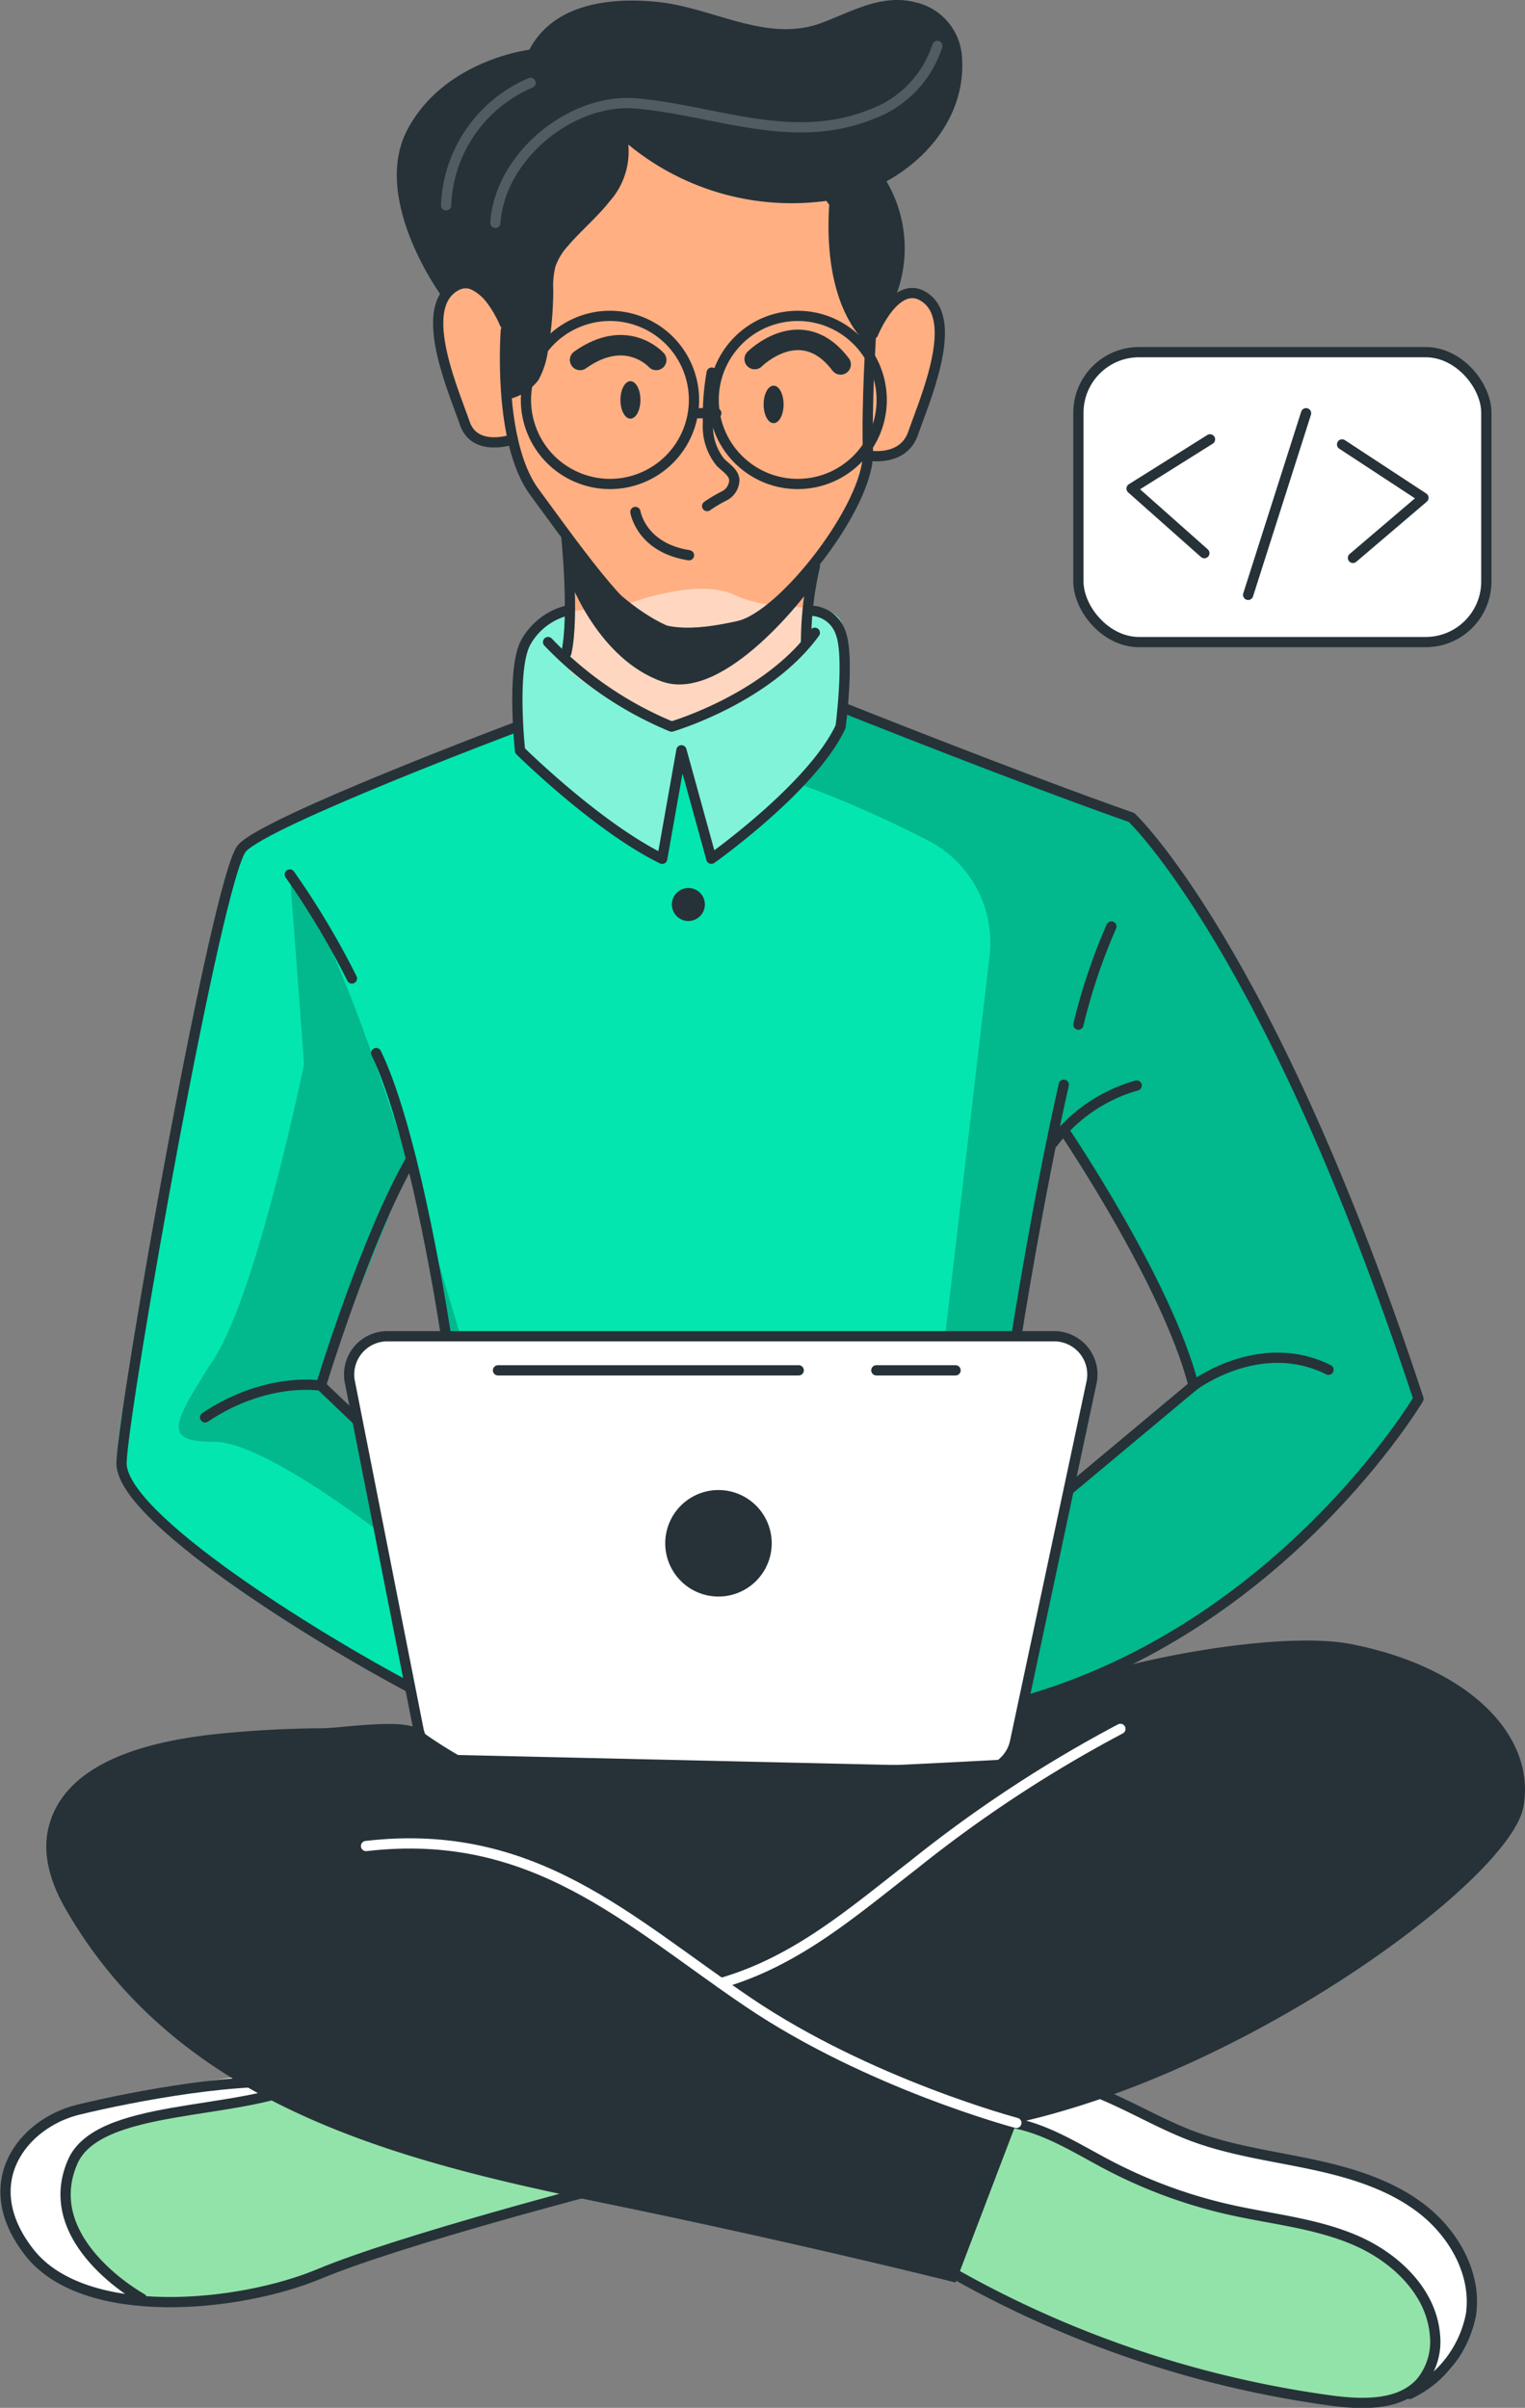 <svg xmlns="http://www.w3.org/2000/svg" width="164.264" height="259.255" viewBox="0 0 164.264 259.255"><rect x="0" y="0" width="164.264" height="259.255" fill="#808080" stroke="none"/><defs><style>.a{fill:#92e3a9;}.b,.f,.k{fill:#fff;}.c,.i,.j,.l{fill:none;}.c,.i,.k{stroke:#263238;}.c,.i,.j,.k,.l{stroke-linecap:round;stroke-linejoin:round;}.c,.j,.k,.l{stroke-width:1.103px;}.d{fill:#03e6b0;}.e{fill:#ffaf82;}.f{opacity:0.5;}.g,.j{opacity:0.2;}.h{fill:#263238;}.i{stroke-width:2.206px;}.j,.l{stroke:#fff;}</style></defs><g transform="translate(-80.982 -65.103)"><g transform="translate(81.415 65.103)"><path class="a" d="M149.158,297.761s-29.217,8.38-33.3,9.825c-3.712,1.311-13.769,4.834-21.316,3.745a16.506,16.506,0,0,1-2.156-.466c-7.646-2.278-11.08-4.4-12.08-9.213s2.8-8.346,6.468-10.614,23.561-4.633,23.561-4.633l4.8,1.411h.011Z" transform="translate(-80.144 -63.447)"/><path class="b" d="M94.545,311.331a16.506,16.506,0,0,1-2.156-.466c-7.646-2.278-11.08-4.4-12.08-9.213s2.8-8.346,6.468-10.614,23.561-4.633,23.561-4.633l4.8,1.411c-4.345,2-20.549,3.111-24.083,5.145s-5.246,5.868-3.156,11.047C89.011,306.763,91.989,309.431,94.545,311.331Z" transform="translate(-80.144 -63.447)"/><path class="c" d="M144.761,298.944s-21.943,5.685-30.644,9.324-25.3,5.231-31.215-2.274-.682-13.962,5.231-15.4,17.87-3.709,24.4-2.8" transform="translate(-80.143 -63.438)"/><path class="c" d="M94.936,310.922s-11.164-6.121-7.456-14.7c2.735-6.332,17.63-4.959,25-8.421" transform="translate(-80.095 -63.436)"/><path class="a" d="M237.423,312.691c-.3,2.989-1.356,5.857-4.379,7.635-2.012,1.19-4.879,1.9-8.981,1.857-10.246-.134-29.506-7.457-29.506-7.457l-18.037-9.969,9.38-14.848,2.567-4.067,6.635,1.489s5.49,3.112,11.013,5.591,18.927,3,23.65,6.824S237.934,307.712,237.423,312.691Z" transform="translate(-79.423 -63.451)"/><path class="b" d="M237.354,312.691c-.3,2.989-1.356,5.857-4.378,7.635a13.514,13.514,0,0,0-.512-9c-2-4.524-8.569-8.513-17.193-9.179s-15.225-4.7-18.682-6.5c-2.7-1.4-8.39-4.456-10.758-5.735l2.567-4.067,6.635,1.489s5.49,3.112,11.013,5.591,18.927,3,23.65,6.824S237.865,307.712,237.354,312.691Z" transform="translate(-79.353 -63.451)"/><path class="c" d="M180.5,307.507a113.859,113.859,0,0,0,42.218,14.422c3.28.395,7.1.449,9.3-2.017a6.873,6.873,0,0,0,1.514-5.153c-.4-4.63-4.291-8.3-8.561-10.137s-8.985-2.273-13.519-3.289a53.451,53.451,0,0,1-13-4.756c-3.259-1.7-6.416-3.767-10.013-4.529s-7.883.162-9.8,3.3" transform="translate(-79.407 -63.406)"/><path class="c" d="M230.744,321.2a12.015,12.015,0,0,0,6.6-8.523c.654-4.364-1.832-8.751-5.334-11.436s-7.879-3.945-12.2-4.844-8.74-1.5-12.851-3.107c-6.32-2.469-12.553-7.348-19.112-5.608" transform="translate(-79.338 -63.44)"/><path class="d" d="M201.5,152.658l-30.519-11.613-.378-.144s.112-.812.2-1.99c.188-2.434.289-6.4-.856-7.747-1.7-1.989-6.523-.322-11.224-2.478s-13.4,1.7-13.4,1.7-6.28-1.156-9.047,3.379c-1.411,3.656-.922,9.1-.922,9.1s-.2.078-.578.212c-3.634,1.355-23.416,8.8-27.606,11.792-4.623,3.278-9.735,36.9-11.381,46.765s-4.568,18.771-3.078,22.172,22.738,19.761,34.963,23.983,55.6,2.99,55.6,2.99.711-.189,1.967-.589c7.335-2.357,33.363-12.059,47.166-34.942C232.408,215.25,219.039,171.4,201.5,152.658ZM119.049,209.2c-2.245,1.59-1.045,7.758-1.045,7.758l-3.822-3.367,9.59-23.583,4.09,18.1S121.293,207.626,119.049,209.2Zm76.729,14.981c-1.056.545,3.034-10.791,1.089-13.358S189.1,208.5,189.1,208.5l.5-3.1c.068-.345,3.457-17.727,3.457-17.727l1.145-1.366s11.869,20.348,13.992,27.516C208.191,213.827,195.255,224.185,195.778,224.185Z" transform="translate(-80.053 -64.632)"/><path class="e" d="M143.625,79.466l-15.75,16.723s-2.173,1.919-1.31,6.77,2.873,9.019,4.393,9.342a21.588,21.588,0,0,0,3.647.326s3.375,7.314,5.766,10.19c0,0,.833,11.29.389,14.425,0,0,5.659,4.943,10.989,5.571s13.566-7.538,13.566-7.538l2.041-10s4.832-7.335,5.162-9.288,2.538-1.452,3.623-2.415,3.6-5.27,4.013-9.341.444-8.746-4.284-7.373c-4.1-1.1-1.532-9.763-1.532-9.763l-7.2-6.352Z" transform="translate(-79.798 -64.996)"/><path class="f" d="M170.667,141.045a15.893,15.893,0,0,1-.811,1.823c-2.6,4.9-13.925,14.237-13.925,14.237l-3.422-10.525L150.629,157.1c-3.778-1.645-15.3-11.636-15.3-11.636s-.39-.933-.867-2.389c.378-.134.578-.212.578-.212s-.49-5.445.922-9.1c2.768-4.535,9.047-3.379,9.047-3.379s8.7-3.857,13.4-1.7,9.525.49,11.224,2.478.656,9.736.656,9.736Z" transform="translate(-79.737 -64.632)"/><path class="g" d="M200.956,152.577l-30.519-11.613-.378-.144s.112-.812.2-1.99l-.634,3.956-4.513,6.135a123.57,123.57,0,0,1,14.082,6.207,12.368,12.368,0,0,1,6.47,12.337L180.04,215.57l-2.3,27.317,6.957,7.224c7.336-2.357,33.363-12.059,47.166-34.942C231.863,215.169,218.494,171.315,200.956,152.577ZM195.233,224.1c-1.056.545,3.034-10.791,1.089-13.358s-7.769-2.322-7.769-2.322l.5-3.1c.068-.345,3.457-17.727,3.457-17.727l1.145-1.366s11.869,20.348,13.992,27.516C207.646,213.747,194.71,224.1,195.233,224.1Z" transform="translate(-79.508 -64.551)"/><path class="g" d="M129.881,210.6l-4.746-15.859s-8.508-29.02-14.343-36.177l1.533,20.409s-5.005,24.381-9.64,31.627-5.635,9.046,0,9.046,19.338,10.925,19.338,10.925l-1.056-9.114Zm-11.926,6.135-3.822-3.367,9.59-23.583,4.09,18.1s-6.569-.489-8.813,1.089S117.955,216.733,117.955,216.733Z" transform="translate(-80.004 -64.404)"/><path class="c" d="M140.267,122.5s.876,8.551,0,12.459" transform="translate(-79.694 -64.674)"/><path class="c" d="M165.89,133.785a36.667,36.667,0,0,1,.952-8.17" transform="translate(-79.502 -64.65)"/><path class="c" d="M168.422,85.794s5.173,6.5,4.908,11.409-.663,10.746-.531,16.45-9.153,17.644-13.929,18.7-8.888,1.327-11.94-1.724-6.1-7.3-10.082-12.736-3.051-17.379-3.051-17.379" transform="translate(-79.743 -64.948)"/><path class="c" d="M155.807,104.926a26.866,26.866,0,0,0-.4,5.407,6.151,6.151,0,0,0,1.327,4.235c.571.583,1.4,1.05,1.511,1.859a1.964,1.964,0,0,1-1.063,1.761,14.978,14.978,0,0,0-1.865,1.107" transform="translate(-79.581 -64.805)"/><path class="c" d="M147.648,119.816s.6,3.856,5.77,4.663" transform="translate(-79.639 -64.694)"/><path class="h" d="M148.2,107.859c0,1.114-.482,2.018-1.076,2.018s-1.076-.9-1.076-2.018.482-2.018,1.076-2.018S148.2,106.745,148.2,107.859Z" transform="translate(-79.651 -64.798)"/><path class="h" d="M163.507,108.34c0,1.114-.482,2.018-1.076,2.018s-1.076-.9-1.076-2.018.482-2.017,1.076-2.017S163.507,107.226,163.507,108.34Z" transform="translate(-79.536 -64.795)"/><path class="i" d="M160.4,103.492s5.015-5.015,9.259.578" transform="translate(-79.543 -64.831)"/><path class="i" d="M149.934,103.584s-3.183-3.568-8.2,0" transform="translate(-79.683 -64.827)"/><path class="h" d="M140.656,127.195s3.072,8.467,9.932,10.869S166.557,128,166.557,128l-.476-1.62s-5.969,7.755-12.609,6.432S140.267,122.5,140.267,122.5Z" transform="translate(-79.694 -64.674)"/><path class="c" d="M134.6,112.183s-4.089,1.444-5.177-1.743-4.815-11.574-1.553-14.37,5.883,3.691,5.883,3.691" transform="translate(-79.796 -64.877)"/><path class="c" d="M172.5,113.912s3.8.765,4.888-2.422,4.815-11.574,1.553-14.37-5.883,3.691-5.883,3.691" transform="translate(-79.453 -64.869)"/><path class="h" d="M133.79,108.164a5.666,5.666,0,0,0,3.589-2.12,8.935,8.935,0,0,0,1.043-3.216,38.84,38.84,0,0,0,.569-6.482,8.691,8.691,0,0,1,.228-2.527,6.484,6.484,0,0,1,1.367-2.249c1.428-1.672,3.145-3.085,4.5-4.816a8.036,8.036,0,0,0,1.988-6.088,27.661,27.661,0,0,0,22.642,5.855c7.2-1.411,14.1-7.727,13.264-15.664a6.423,6.423,0,0,0-5.071-5.527c-3.558-.885-6.755,1.012-9.978,2.227-5.876,2.216-11.625-1.589-17.562-2.228-5.078-.546-11.31.084-13.954,5.132,0,0-9.121,1.071-13.115,8.562s3.6,17.861,3.6,17.861,3.057-3.7,6.985,3.79Z" transform="translate(-79.83 -65.103)"/><path class="h" d="M168.737,83.917s-2.359,12.29,3.8,18.241c0,0,1.347-3.694,2.712-4.6a14.248,14.248,0,0,0-1.078-13.644C169.664,76.764,168.737,83.917,168.737,83.917Z" transform="translate(-79.484 -64.986)"/><path class="j" d="M180.278,70.011a11.611,11.611,0,0,1-7.023,7.33c-8.543,3.48-16.841-.38-25.395-1.135-6.991-.619-14.7,5.68-15.186,12.857" transform="translate(-79.751 -65.066)"/><path class="j" d="M127.408,87.141a14.935,14.935,0,0,1,9.1-13.18" transform="translate(-79.79 -65.037)"/><path class="c" d="M138.312,133.731a38.954,38.954,0,0,0,13.3,9.1s10.227-2.966,15.433-10.1" transform="translate(-79.709 -64.597)"/><circle class="c" cx="9.05" cy="9.05" r="9.05" transform="translate(53.271 38.607) rotate(-24.636)"/><circle class="c" cx="9.05" cy="9.05" r="9.05" transform="translate(75.403 35.182) rotate(-7.003)"/><path class="c" d="M140.306,130.374a7.1,7.1,0,0,0-4.353,3.375c-1.6,2.819-.636,11.7-.636,11.7s8.268,8.184,15.31,11.635L152.7,145.4l3.224,11.681s10.9-7.711,13.923-14.23c0,0,.984-7.6,0-10.1a3.483,3.483,0,0,0-3.255-2.381" transform="translate(-79.733 -64.615)"/><path class="c" d="M127.464,208.137s-3.228-21.657-7.53-30.493" transform="translate(-79.846 -64.261)"/><path class="c" d="M110.7,158.563a87.752,87.752,0,0,1,6.689,11.194" transform="translate(-79.915 -64.404)"/><path class="c" d="M195.01,174.69a62.544,62.544,0,0,1,3.554-10.572" transform="translate(-79.284 -64.362)"/><path class="c" d="M188.378,208.111s2.331-14.846,5.107-27.082" transform="translate(-79.334 -64.235)"/><path class="c" d="M192.3,187.276a17.078,17.078,0,0,1,9.009-6.161" transform="translate(-79.304 -64.235)"/><path class="c" d="M170.027,140.8s18.779,7.5,30.9,11.76c0,0,14.911,14.023,30.9,62.591,0,0-14.654,24.644-42.516,32.544" transform="translate(-79.471 -64.536)"/><path class="c" d="M193.966,224.453l13.462-11.241s7.122-5.413,14.529-1.71" transform="translate(-79.292 -64.017)"/><path class="c" d="M193.447,185.881s11.136,16.4,13.985,27.513" transform="translate(-79.296 -64.199)"/><path class="c" d="M118.056,216.947l-3.94-3.756s-5.848-1.023-12.471,3.416" transform="translate(-79.983 -63.995)"/><path class="c" d="M114.023,213.371s4.893-16.074,9.72-24.372" transform="translate(-79.89 -64.176)"/><path class="c" d="M135.345,142.759s-27.011,10.135-29.66,13.086-12.713,59.641-12.978,66.128c-.237,5.8,20.8,18.829,31.2,24.321" transform="translate(-80.05 -64.522)"/><rect class="k" width="43.941" height="31.218" rx="6.532" transform="translate(115.725 37.917)"/><path class="c" d="M209.144,112.058l-8.45,5.3,7.841,6.954" transform="translate(-79.242 -64.752)"/><path class="c" d="M224.373,124.818l7.593-6.471L223.2,112.6" transform="translate(-79.073 -64.748)"/><line class="c" y1="19.558" x2="6.238" transform="translate(134.01 44.493)"/><path class="h" d="M155.1,161.781a1.777,1.777,0,1,1-1.776-1.776A1.776,1.776,0,0,1,155.1,161.781Z" transform="translate(-79.609 -64.393)"/><g transform="translate(37.171 143.876)"><path class="h" d="M186.569,256.009H125.095a1.441,1.441,0,0,1-1.441-1.442h0a1.44,1.44,0,0,1,1.441-1.441h61.475a1.44,1.44,0,0,1,1.441,1.441h0A1.441,1.441,0,0,1,186.569,256.009Z" transform="translate(-116.99 -207.572)"/><path class="k" d="M188.77,251.57l8.238-38.686a4.116,4.116,0,0,0-4.026-4.974H121.158a4.116,4.116,0,0,0-4.039,4.914l7.386,37.4a4.116,4.116,0,0,0,3.944,3.318l56.2,1.288A4.116,4.116,0,0,0,188.77,251.57Z" transform="translate(-117.039 -207.91)"/><path class="h" d="M162.306,230.081a5.734,5.734,0,1,1-5.735-5.734A5.734,5.734,0,0,1,162.306,230.081Z" transform="translate(-116.786 -207.787)"/><line class="c" x2="8.534" transform="translate(56.79 3.671)"/><line class="c" x2="32.393" transform="translate(16.038 3.671)"/></g><path class="h" d="M189.154,292.369l-6.55,17.186s-16.7-4.209-38.09-8.593c-22.37-4.584-45.735-10.519-57.855-31.781-1.477-2.592-2.46-5.655-1.768-8.558,1.749-7.345,11.3-9.338,17.6-10.074a117.149,117.149,0,0,1,11.919-.67c2.028-.028,8.717-1.09,10.336.1a47.383,47.383,0,0,0,7.774,4.606c3.576,1.518,55.781-1.364,55.781-1.364a18.633,18.633,0,0,0,1.642-6.269c8.206-4.17,27.209-7.7,35.238-6.143,12.627,2.455,19.992,9.821,18.589,17.536S214.5,286.757,189.154,292.369Z" transform="translate(-80.11 -63.791)"/><path class="l" d="M188.9,292.207s-15.88-4.209-28.857-12.977-23.116-18.94-41.194-16.835" transform="translate(-79.854 -63.629)"/><path class="l" d="M156.772,277.252c8.2-2.359,14.214-7.66,20.79-12.753a140.78,140.78,0,0,1,22.258-14.626" transform="translate(-79.57 -63.72)"/><line class="c" x2="2.405" transform="translate(74.32 44.493)"/></g></g></svg>